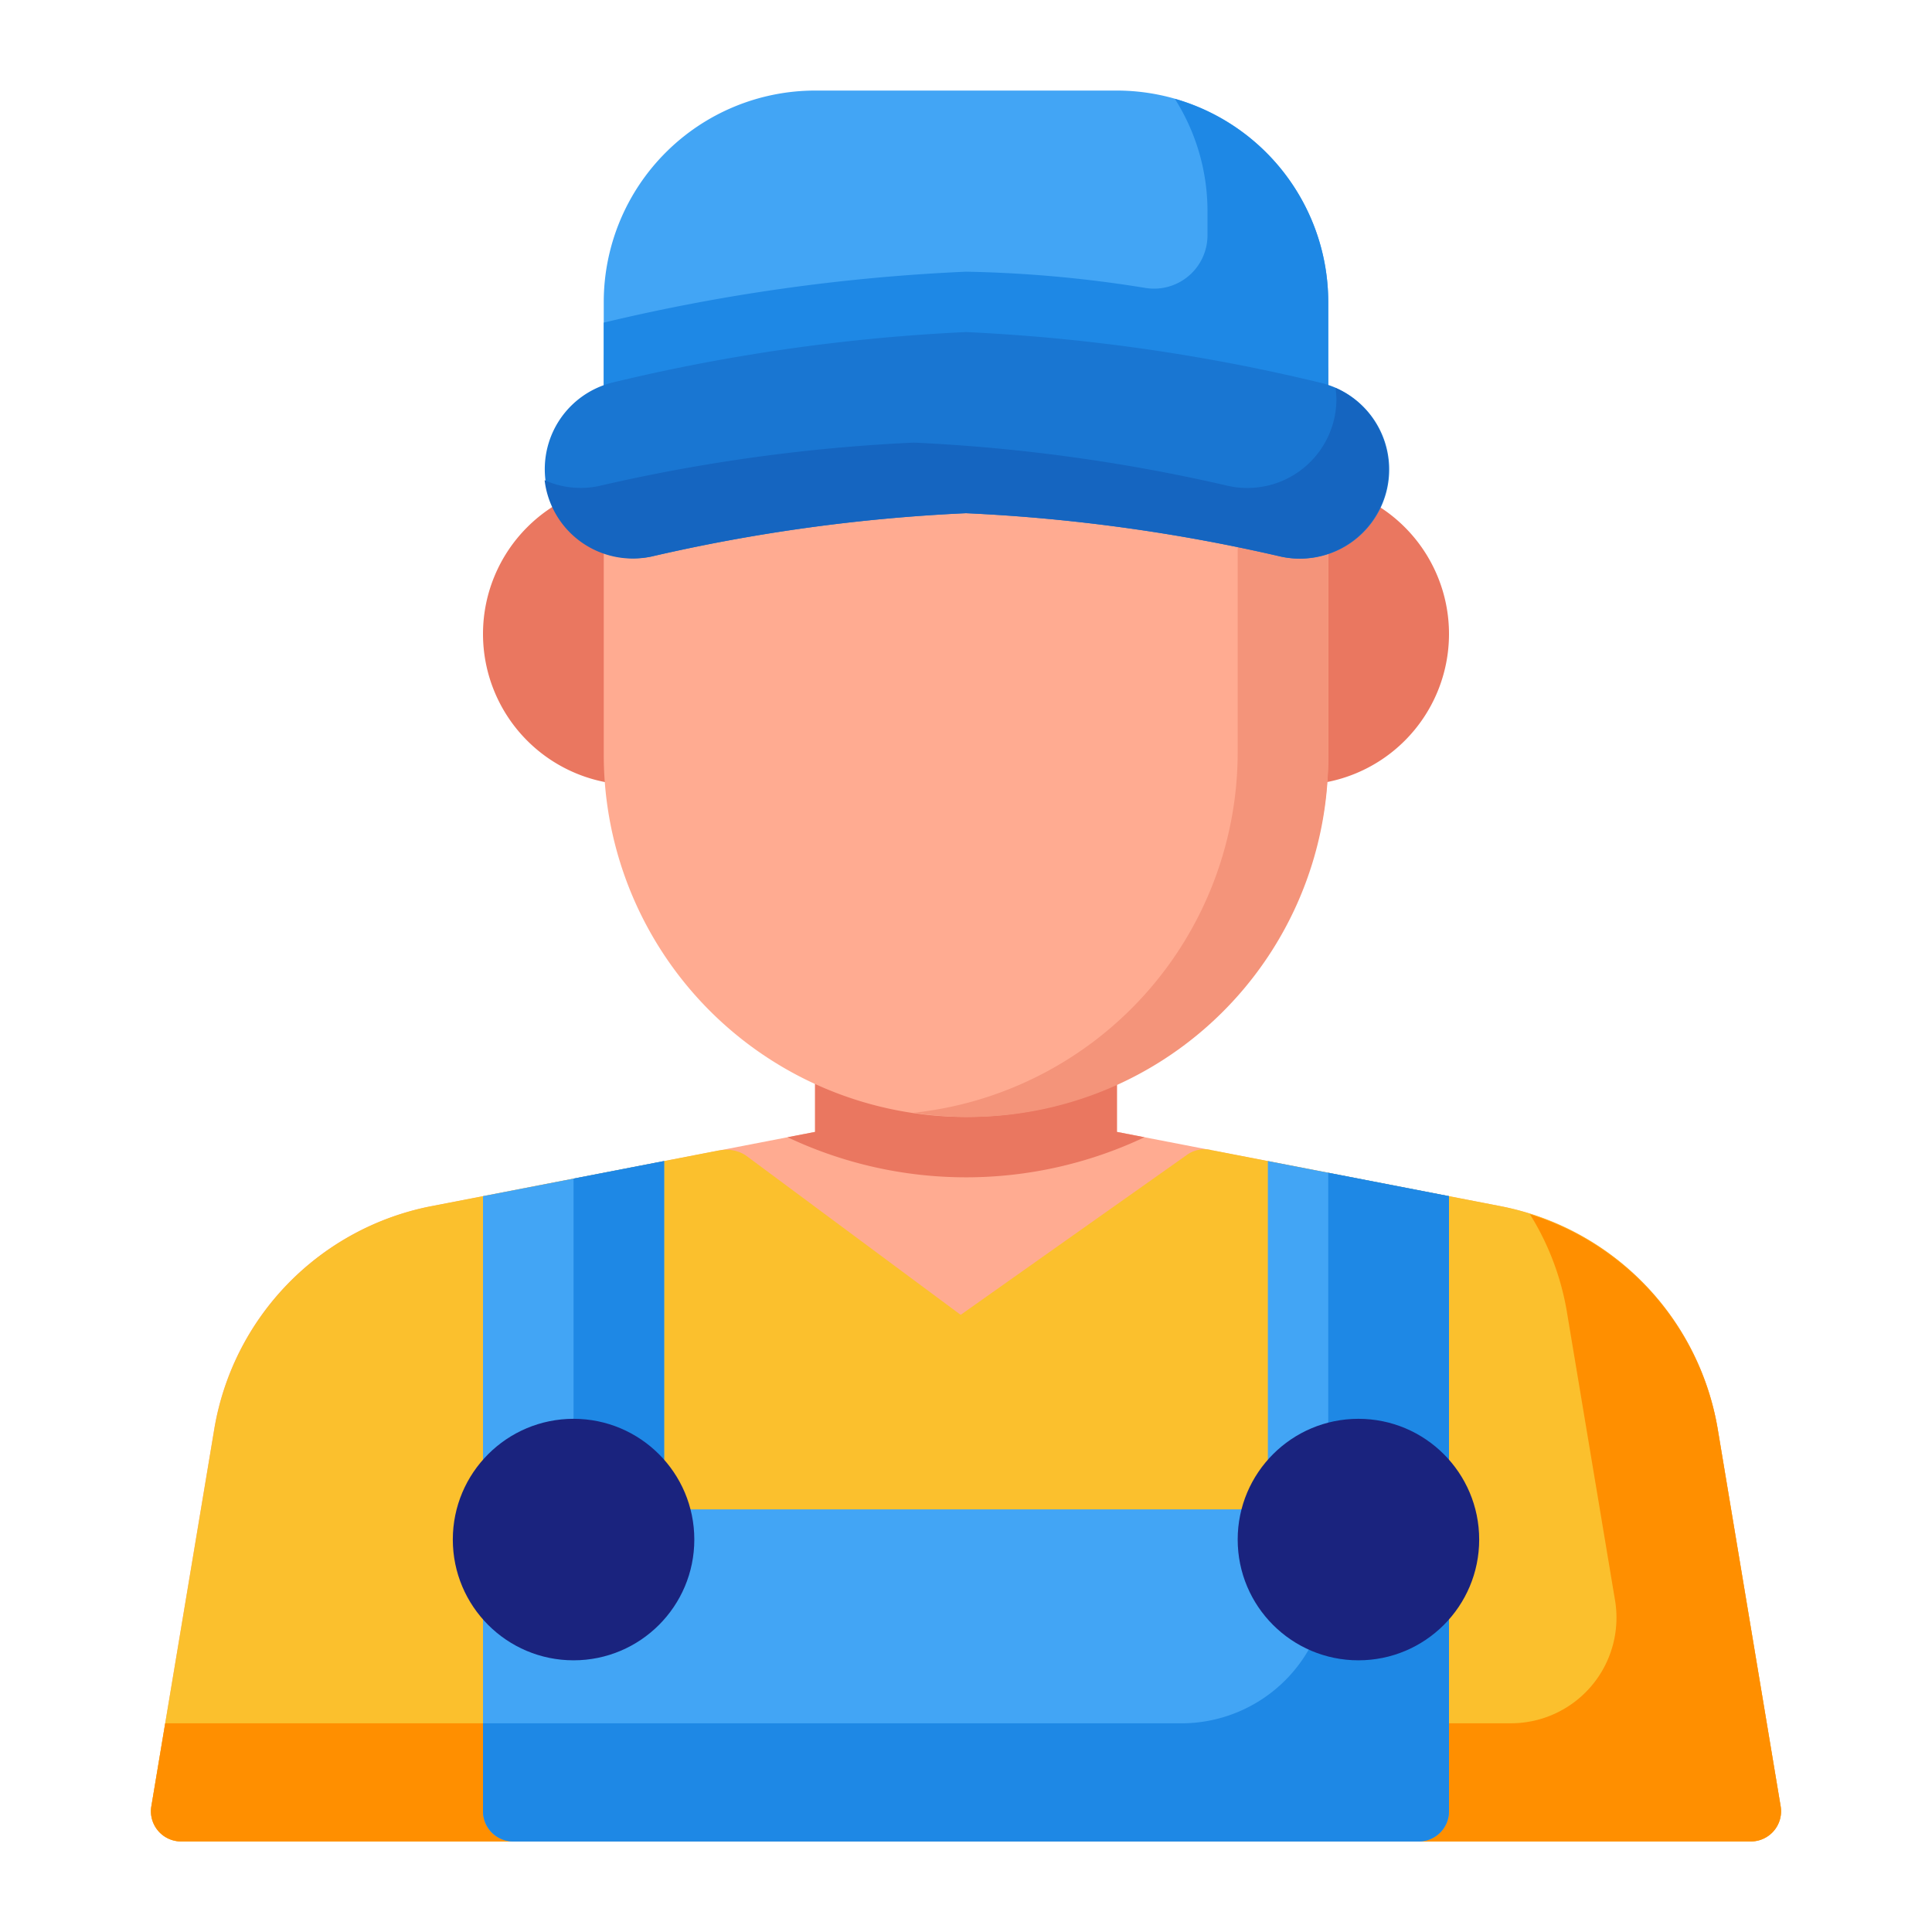 <svg id="Layer_2" data-name="Layer 2" xmlns="http://www.w3.org/2000/svg" viewBox="0 0 64 64">
  <defs>
    <style>
      .cls-1 {
        fill: #ffab91;
      }

      .cls-2 {
        fill: #fbc02d;
      }

      .cls-3 {
        fill: #ff8f00;
      }

      .cls-4 {
        fill: #ea7760;
      }

      .cls-5 {
        fill: #f4947a;
      }

      .cls-6 {
        fill: #42a5f5;
      }

      .cls-7 {
        fill: #1e88e5;
      }

      .cls-8 {
        fill: #1976d2;
      }

      .cls-9 {
        fill: #1565c0;
      }

      .cls-10 {
        fill: #1a237e;
      }
    </style>
  </defs>
  <title>31 Janitor</title>
  <g>
    <path class="cls-1" d="M56.9,47.318a9.039,9.039,0,0,0-7.167-7.356L37,37.496v-2.251a1,1,0,0,0-1-1l-8-.002a1,1,0,0,0-1,1v2.253L14.266,39.962A9.039,9.039,0,0,0,7.1,47.318L5.014,59.836A1,1,0,0,0,6,61H58a1,1,0,0,0,.986-1.164Z"/>
    <path class="cls-2" d="M56.897,47.316a9.053,9.053,0,0,0-7.166-7.356l-9.55-1.851c-.011-.002-.021.002-.032,0-.013-.003-.024-.013-.038-.016a.998.998,0,0,0-.788.161l-7.499,5.302-7.128-5.288a1.19,1.19,0,0,0-.864-.159c-.004.001-.009-.001-.013,0l-.019.004-.002,0-.001,0L14.269,39.959a9.053,9.053,0,0,0-7.165,7.356l-2.09,12.52A1,1,0,0,0,6,61H58a1,1,0,0,0,.986-1.165Z"/>
    <path class="cls-3" d="M56.897,47.316A9.041,9.041,0,0,0,50.68,40.222a8.903,8.903,0,0,1,1.216,3.179l1.604,9.61A3.498,3.498,0,0,1,50.05,57.086H5.473l-.459,2.749A1,1,0,0,0,6,61H58a1,1,0,0,0,.986-1.165Z"/>
    <path class="cls-4" d="M37.912,37.673,37,37.496v-2.251a1,1,0,0,0-1-1l-8-.002a1,1,0,0,0-1,1v2.253l-.912.176A13.825,13.825,0,0,0,37.912,37.673Z"/>
    <path class="cls-4" d="M21,16a5,5,0,0,0,0,10,1,1,0,0,0,1-1V17A1,1,0,0,0,21,16Z"/>
    <path class="cls-4" d="M43,16a1,1,0,0,0-1,1v8a1,1,0,0,0,1,1,5,5,0,0,0,0-10Z"/>
    <path class="cls-1" d="M43.02,11.321l-22-.429a1.127,1.127,0,0,0-.72.286.998.998,0,0,0-.3.714V25a12,12,0,0,0,24,0V12.321A1,1,0,0,0,43.02,11.321Z"/>
    <path class="cls-5" d="M43.02,11.321l-2.942-.057A.994.994,0,0,1,41,12.251V24.93A12.015,12.015,0,0,1,30.271,36.861,11.911,11.911,0,0,0,44,25V12.321A1,1,0,0,0,43.02,11.321Z"/>
    <path class="cls-6" d="M37,3H27a7.008,7.008,0,0,0-7,7v3.325a1,1,0,0,0,1,1l22-.001a1,1,0,0,0,1-1V10A7.008,7.008,0,0,0,37,3Z"/>
    <path class="cls-7" d="M38.919,3.274A6.958,6.958,0,0,1,40,7v.787a1.77,1.77,0,0,1-2.028,1.756A41.511,41.511,0,0,0,32,9a63.581,63.581,0,0,0-12,1.687v2.638a1,1,0,0,0,1,1l22-.001a1,1,0,0,0,1-1V10A7.008,7.008,0,0,0,38.919,3.274Z"/>
    <path class="cls-8" d="M43.698,12.668A62.24,62.24,0,0,0,32,11a62.24,62.24,0,0,0-11.698,1.669,2.954,2.954,0,0,0,1.267,5.769A57.966,57.966,0,0,1,32,17a57.991,57.991,0,0,1,10.433,1.438,2.953,2.953,0,0,0,1.266-5.769Z"/>
    <path class="cls-9" d="M44.24,12.85a2.995,2.995,0,0,1,.031.361A2.95,2.95,0,0,1,40.704,16.1a57.991,57.991,0,0,0-10.433-1.438A57.968,57.968,0,0,0,19.839,16.1a2.905,2.905,0,0,1-1.798-.193,2.937,2.937,0,0,0,3.527,2.531A57.966,57.966,0,0,1,32,17a57.991,57.991,0,0,1,10.433,1.438A2.952,2.952,0,0,0,44.24,12.85Z"/>
    <path class="cls-6" d="M17,61H47a1,1,0,0,0,1-1V39.624L42,38.461V48.563L41.353,50H22.646L22,48.563V38.461l-6,1.163V60A1,1,0,0,0,17,61Z"/>
    <path class="cls-7" d="M17,61H47a1,1,0,0,0,1-1V39.624l-4-.775V52.222a4.865,4.865,0,0,1-4.865,4.865H16V60A1,1,0,0,0,17,61Z"/>
    <polygon class="cls-7" points="22 48.563 22 38.461 19 39.042 19 50.611 22.646 50 22 48.563"/>
    <g>
      <circle class="cls-10" cx="19" cy="51" r="4"/>
      <circle class="cls-10" cx="45" cy="51" r="4"/>
    </g>
  </g>
</svg>
